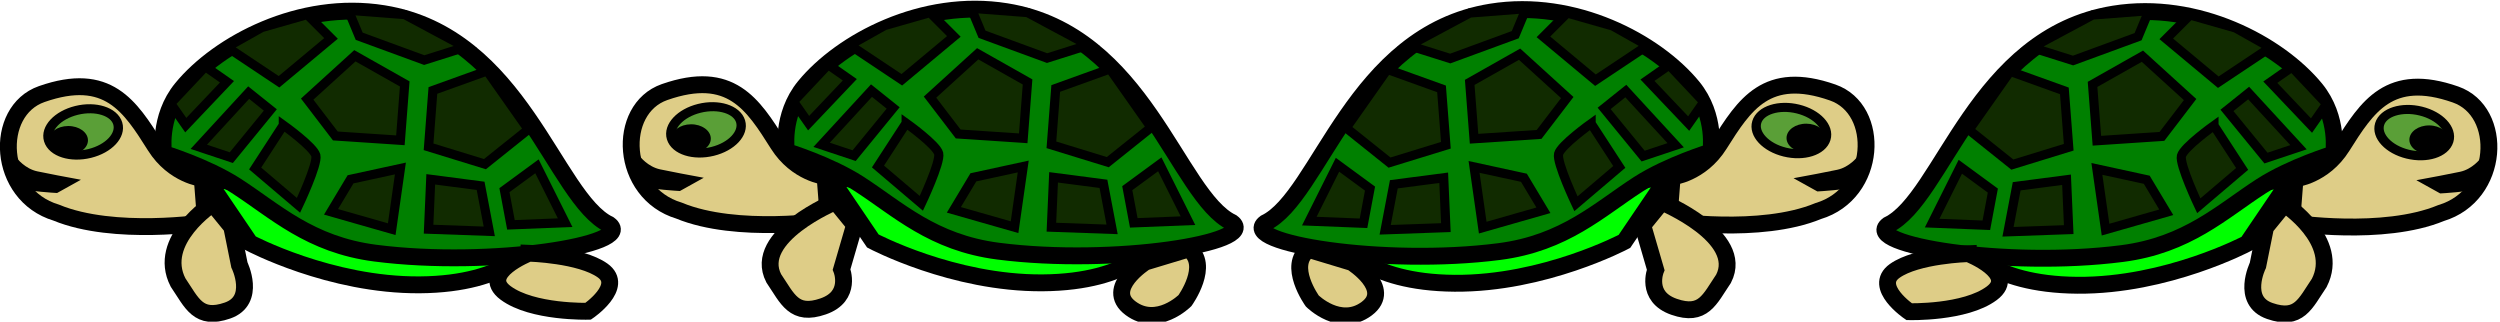 <?xml version="1.0" encoding="UTF-8" standalone="no"?>
<!-- Created with Inkscape (http://www.inkscape.org/) -->

<svg
   xmlns:dc="http://purl.org/dc/elements/1.1/"
   xmlns:cc="http://creativecommons.org/ns#"
   xmlns:rdf="http://www.w3.org/1999/02/22-rdf-syntax-ns#"
   xmlns:svg="http://www.w3.org/2000/svg"
   xmlns="http://www.w3.org/2000/svg"
   xmlns:sodipodi="http://sodipodi.sourceforge.net/DTD/sodipodi-0.dtd"
   xmlns:inkscape="http://www.inkscape.org/namespaces/inkscape"
   width="272"
   height="35"
   viewBox="0 0 272 35"
   id="svg4140"
   version="1.1"
   inkscape:version="0.91 r13725"
   sodipodi:docname="tortoise_small.svg"
   inkscape:export-filename="/home/ali/repos/esst/game/assets/tortoise_small.png"
   inkscape:export-xdpi="90"
   inkscape:export-ydpi="90">
  <defs
     id="defs4142" />
  <sodipodi:namedview
     id="base"
     pagecolor="#ffffff"
     bordercolor="#666666"
     borderopacity="1.0"
     inkscape:pageopacity="0.0"
     inkscape:pageshadow="2"
     inkscape:zoom="4.24"
     inkscape:cx="67.650034"
     inkscape:cy="6.1434388"
     inkscape:document-units="px"
     inkscape:current-layer="layer1"
     showgrid="true"
     units="px"
     inkscape:window-width="1366"
     inkscape:window-height="718"
     inkscape:window-x="0"
     inkscape:window-y="0"
     inkscape:window-maximized="1"
     fit-margin-top="0"
     fit-margin-left="0"
     fit-margin-right="0"
     fit-margin-bottom="0"
     showguides="true"
     inkscape:guide-bbox="true">
    <sodipodi:guide
       position="66.981,40.094"
       orientation="1,0"
       id="guide5516" />
    <inkscape:grid
       type="xygrid"
       id="grid5518"
       spacingx="68" />
  </sodipodi:namedview>
  <g
     inkscape:label="Layer 1"
     inkscape:groupmode="layer"
     id="layer1"
     transform="translate(3.232,-1017.522)">
    <path
       style="fill:#00ff00;fill-rule:evenodd;stroke:#000000;stroke-width:1.836px;stroke-linecap:butt;stroke-linejoin:miter;stroke-opacity:1"
       d="m 19.066,1036.724 4.903,7.232 c 0,0 8.723,4.63 18.472,4.556 9.749,-0.074 12.297,-4.395 12.297,-4.395 z"
       id="path4701"
       inkscape:connector-curvature="0"
       sodipodi:nodetypes="ccccc" />
    <path
       style="fill:#008000;fill-rule:evenodd;stroke:#000000;stroke-width:1.836px;stroke-linecap:butt;stroke-linejoin:miter;stroke-opacity:1"
       d="m 14.572,1034.223 c 0,0 -0.636,-3.897 1.976,-7.081 3.996,-4.871 12.873,-9.602 21.941,-8.137 14.996,2.423 18.588,20.075 24.56,22.944 2.906,2.162 -12.812,4.739 -25.442,3.115 -7.141,-0.918 -10.905,-4.589 -15.145,-7.324 -3.259,-2.102 -7.89,-3.517 -7.89,-3.517 z"
       id="path4699"
       inkscape:connector-curvature="0"
       sodipodi:nodetypes="cscccsc" />
    <path
       style="fill:#decd87;fill-rule:evenodd;stroke:#000000;stroke-width:1.836px;stroke-linecap:butt;stroke-linejoin:miter;stroke-opacity:1"
       d="m 18.77,1036.935 c 0,0 -3.105,-0.326 -5.118,-3.518 -2.737,-4.342 -5.149,-8.179 -12.345,-5.66 -5.271,1.845 -4.854,10.967 1.579,12.899 6.316,2.607 16.255,1.072 16.255,1.072 z"
       id="path4703"
       inkscape:connector-curvature="0"
       sodipodi:nodetypes="cssccc" />
    <path
       style="fill:#decd87;fill-rule:evenodd;stroke:#000000;stroke-width:1.836px;stroke-linecap:butt;stroke-linejoin:miter;stroke-opacity:1"
       d="m 19.916,1039.678 c 0,0 -6.14,3.993 -3.778,8.574 1.517,2.239 2.189,4.163 5.379,3.058 3.19,-1.105 1.298,-4.965 1.298,-4.965 l -0.834,-4.134 z"
       id="path4705"
       inkscape:connector-curvature="0"
       sodipodi:nodetypes="cccccc" />
    <path
       style="fill:#decd87;fill-rule:evenodd;stroke:#000000;stroke-width:1.836px;stroke-linecap:butt;stroke-linejoin:miter;stroke-opacity:1"
       d="m 54.327,1045.069 c 0,0 -5.454,2.159 -2.548,4.321 2.906,2.162 8.979,1.996 8.979,1.996 0,0 3.987,-2.713 1.569,-4.437 -2.418,-1.724 -8,-1.88 -8,-1.88 z"
       id="path4707"
       inkscape:connector-curvature="0"
       sodipodi:nodetypes="ccccc" />
    <ellipse
       style="color:#000000;clip-rule:nonzero;display:inline;overflow:visible;visibility:visible;opacity:1;isolation:auto;mix-blend-mode:normal;color-interpolation:sRGB;color-interpolation-filters:linearRGB;solid-color:#000000;solid-opacity:1;fill:#008000;fill-opacity:0.595;fill-rule:evenodd;stroke:#000000;stroke-width:1.001;stroke-linecap:butt;stroke-linejoin:miter;stroke-miterlimit:4;stroke-dasharray:none;stroke-dashoffset:0;stroke-opacity:1;color-rendering:auto;image-rendering:auto;shape-rendering:auto;text-rendering:auto;enable-background:accumulate"
       id="path4717"
       cx="-296.323"
       cy="1005.286"
       rx="3.876"
       ry="2.451"
       transform="matrix(0.971,-0.239,0.292,0.956,0,0)" />
    <path
       style="fill:#112b00;fill-rule:evenodd;stroke:#000000;stroke-width:1px;stroke-linecap:butt;stroke-linejoin:miter;stroke-opacity:1"
       d="m 27.594,1031.136 -3.066,4.717 4.717,4.009 c 0,0 2.123,-4.481 1.887,-5.425 -0.236,-0.943 -3.538,-3.302 -3.538,-3.302 z"
       id="path4746"
       inkscape:connector-curvature="0" />
    <path
       style="fill:#112b00;fill-rule:evenodd;stroke:#000000;stroke-width:1px;stroke-linecap:butt;stroke-linejoin:miter;stroke-opacity:1"
       d="m 34.906,1037.032 5.425,-1.179 -0.943,6.604 -6.604,-1.887 z"
       id="path4748"
       inkscape:connector-curvature="0" />
    <path
       style="fill:#112b00;fill-rule:evenodd;stroke:#000000;stroke-width:1px;stroke-linecap:butt;stroke-linejoin:miter;stroke-opacity:1"
       d="m 43.632,1037.032 -0.236,5.425 6.604,0.236 -0.943,-4.953 z"
       id="path4750"
       inkscape:connector-curvature="0" />
    <path
       style="fill:#112b00;fill-rule:evenodd;stroke:#000000;stroke-width:1px;stroke-linecap:butt;stroke-linejoin:miter;stroke-opacity:1"
       d="m 55.189,1035.617 -3.538,2.594 0.708,3.773 5.896,-0.236 z"
       id="path4752"
       inkscape:connector-curvature="0"
       sodipodi:nodetypes="ccccc" />
    <path
       style="fill:#112b00;fill-rule:evenodd;stroke:#000000;stroke-width:1px;stroke-linecap:butt;stroke-linejoin:miter;stroke-opacity:1"
       d="m 34.67,1018.636 1.179,2.83 7.075,2.594 4.481,-1.415 -6.604,-3.538 z"
       id="path4756"
       inkscape:connector-curvature="0"
       sodipodi:nodetypes="cccccc" />
    <path
       style="fill:#112b00;fill-rule:evenodd;stroke:#000000;stroke-width:1px;stroke-linecap:butt;stroke-linejoin:miter;stroke-opacity:1"
       d="m 21.934,1034.674 4.245,-5.189 -2.358,-1.887 -5.425,5.896 z"
       id="path4758"
       inkscape:connector-curvature="0" />
    <path
       style="fill:#112b00;fill-rule:evenodd;stroke:#000000;stroke-width:1px;stroke-linecap:butt;stroke-linejoin:miter;stroke-opacity:1"
       d="m 21.462,1026.419 -4.481,4.717 -1.651,-2.358 3.774,-4.009 z"
       id="path4760"
       inkscape:connector-curvature="0" />
    <path
       style="fill:#112b00;fill-rule:evenodd;stroke:#000000;stroke-width:1px;stroke-linecap:butt;stroke-linejoin:miter;stroke-opacity:1"
       d="m 21.462,1022.645 5.66,3.773 5.66,-4.717 -2.594,-2.594 -4.953,1.415 z"
       id="path4762"
       inkscape:connector-curvature="0"
       sodipodi:nodetypes="cccccc" />
    <path
       style="fill:#112b00;fill-rule:evenodd;stroke:#000000;stroke-width:1px;stroke-linecap:butt;stroke-linejoin:miter;stroke-opacity:1"
       d="m 33.255,1032.315 -3.066,-4.009 5.189,-4.717 5.425,3.066 -0.472,6.132 z"
       id="path4764"
       inkscape:connector-curvature="0" />
    <path
       style="fill:#112b00;fill-rule:evenodd;stroke:#000000;stroke-width:1px;stroke-linecap:butt;stroke-linejoin:miter;stroke-opacity:1"
       d="m 49.764,1025.24 -5.896,2.123 -0.472,6.132 6.132,1.887 4.717,-3.774 z"
       id="path4766"
       inkscape:connector-curvature="0"
       sodipodi:nodetypes="cccccc" />
    <ellipse
       style="color:#000000;clip-rule:nonzero;display:inline;overflow:visible;visibility:visible;opacity:1;isolation:auto;mix-blend-mode:normal;color-interpolation:sRGB;color-interpolation-filters:linearRGB;solid-color:#000000;solid-opacity:1;fill:#000000;fill-opacity:1;fill-rule:evenodd;stroke:none;stroke-width:2;stroke-linecap:butt;stroke-linejoin:miter;stroke-miterlimit:4;stroke-dasharray:none;stroke-dashoffset:0;stroke-opacity:1;color-rendering:auto;image-rendering:auto;shape-rendering:auto;text-rendering:auto;enable-background:accumulate"
       id="path4770"
       cx="-4.07"
       cy="1032.769"
       rx="2.146"
       ry="1.565"
       transform="matrix(1,-0.007,0.008,1,0,0)" />
    <path
       style="fill:#000000;fill-opacity:1;fill-rule:evenodd;stroke:#000000;stroke-width:1.064px;stroke-linecap:butt;stroke-linejoin:miter;stroke-opacity:1"
       d="m -1.811,1035.064 c 0,0 0.972,1.296 2.527,1.62 1.555,0.324 3.305,0.648 3.305,0.648 l -1.166,0.648 c 0,0 -2.916,-0.162 -3.694,-0.486 -0.778,-0.324 -0.972,-2.43 -0.972,-2.43 z"
       id="path4776"
       inkscape:connector-curvature="0" />
    <path
       style="fill:#00ff00;fill-rule:evenodd;stroke:#000000;stroke-width:1.836px;stroke-linecap:butt;stroke-linejoin:miter;stroke-opacity:1"
       d="m 86.83,1036.507 4.903,7.232 c 0,0 8.723,4.63 18.472,4.556 9.749,-0.074 12.297,-4.395 12.297,-4.395 z"
       id="path4701-2"
       inkscape:connector-curvature="0"
       sodipodi:nodetypes="ccccc" />
    <path
       style="fill:#008000;fill-rule:evenodd;stroke:#000000;stroke-width:1.836px;stroke-linecap:butt;stroke-linejoin:miter;stroke-opacity:1"
       d="m 82.336,1034.006 c 0,0 -0.636,-3.897 1.976,-7.081 3.996,-4.871 12.873,-9.602 21.941,-8.137 14.996,2.423 18.588,20.075 24.56,22.944 2.906,2.162 -12.812,4.739 -25.442,3.115 -7.141,-0.918 -10.905,-4.589 -15.145,-7.324 -3.259,-2.102 -7.89,-3.517 -7.89,-3.517 z"
       id="path4699-2"
       inkscape:connector-curvature="0"
       sodipodi:nodetypes="cscccsc" />
    <path
       style="fill:#decd87;fill-rule:evenodd;stroke:#000000;stroke-width:1.836px;stroke-linecap:butt;stroke-linejoin:miter;stroke-opacity:1"
       d="m 86.534,1036.718 c 0,0 -3.105,-0.326 -5.118,-3.518 -2.737,-4.342 -5.149,-8.179 -12.345,-5.66 -5.271,1.845 -4.854,10.967 1.579,12.899 6.316,2.607 16.255,1.072 16.255,1.072 z"
       id="path4703-3"
       inkscape:connector-curvature="0"
       sodipodi:nodetypes="cssccc" />
    <path
       style="fill:#decd87;fill-rule:evenodd;stroke:#000000;stroke-width:1.836px;stroke-linecap:butt;stroke-linejoin:miter;stroke-opacity:1"
       d="m 87.68,1039.461 c 0,0 -9.093,3.757 -6.731,8.338 1.517,2.239 2.189,4.163 5.379,3.058 3.19,-1.105 2.005,-4.021 2.005,-4.021 l 1.411,-4.842 z"
       id="path4705-0"
       inkscape:connector-curvature="0"
       sodipodi:nodetypes="cccccc" />
    <path
       style="fill:#decd87;fill-rule:evenodd;stroke:#000000;stroke-width:1.836px;stroke-linecap:butt;stroke-linejoin:miter;stroke-opacity:1"
       d="m 121.384,1046.031 c 0,0 -4.511,2.867 -1.605,5.029 2.906,2.162 5.913,-0.834 5.913,-0.834 0,0 2.807,-3.892 0.39,-5.616 z"
       id="path4707-5"
       inkscape:connector-curvature="0"
       sodipodi:nodetypes="ccccc" />
    <ellipse
       style="color:#000000;clip-rule:nonzero;display:inline;overflow:visible;visibility:visible;opacity:1;isolation:auto;mix-blend-mode:normal;color-interpolation:sRGB;color-interpolation-filters:linearRGB;solid-color:#000000;solid-opacity:1;fill:#008000;fill-opacity:0.595;fill-rule:evenodd;stroke:#000000;stroke-width:1.001;stroke-linecap:butt;stroke-linejoin:miter;stroke-miterlimit:4;stroke-dasharray:none;stroke-dashoffset:0;stroke-opacity:1;color-rendering:auto;image-rendering:auto;shape-rendering:auto;text-rendering:auto;enable-background:accumulate"
       id="path4717-1"
       cx="-231.347"
       cy="1021.295"
       rx="3.876"
       ry="2.451"
       transform="matrix(0.971,-0.239,0.292,0.956,0,0)" />
    <path
       style="fill:#112b00;fill-rule:evenodd;stroke:#000000;stroke-width:1px;stroke-linecap:butt;stroke-linejoin:miter;stroke-opacity:1"
       d="m 95.358,1030.919 -3.066,4.717 4.717,4.009 c 0,0 2.123,-4.481 1.887,-5.425 -0.236,-0.943 -3.538,-3.302 -3.538,-3.302 z"
       id="path4746-7"
       inkscape:connector-curvature="0" />
    <path
       style="fill:#112b00;fill-rule:evenodd;stroke:#000000;stroke-width:1px;stroke-linecap:butt;stroke-linejoin:miter;stroke-opacity:1"
       d="m 102.67,1036.815 5.425,-1.179 -0.943,6.604 -6.604,-1.887 z"
       id="path4748-5"
       inkscape:connector-curvature="0" />
    <path
       style="fill:#112b00;fill-rule:evenodd;stroke:#000000;stroke-width:1px;stroke-linecap:butt;stroke-linejoin:miter;stroke-opacity:1"
       d="m 111.396,1036.815 -0.236,5.425 6.604,0.236 -0.943,-4.953 z"
       id="path4750-9"
       inkscape:connector-curvature="0" />
    <path
       style="fill:#112b00;fill-rule:evenodd;stroke:#000000;stroke-width:1px;stroke-linecap:butt;stroke-linejoin:miter;stroke-opacity:1"
       d="m 122.953,1035.4 -3.538,2.594 0.708,3.773 5.896,-0.236 z"
       id="path4752-0"
       inkscape:connector-curvature="0"
       sodipodi:nodetypes="ccccc" />
    <path
       style="fill:#112b00;fill-rule:evenodd;stroke:#000000;stroke-width:1px;stroke-linecap:butt;stroke-linejoin:miter;stroke-opacity:1"
       d="m 102.434,1018.419 1.179,2.83 7.075,2.594 4.481,-1.415 -6.604,-3.538 z"
       id="path4756-6"
       inkscape:connector-curvature="0"
       sodipodi:nodetypes="cccccc" />
    <path
       style="fill:#112b00;fill-rule:evenodd;stroke:#000000;stroke-width:1px;stroke-linecap:butt;stroke-linejoin:miter;stroke-opacity:1"
       d="m 89.698,1034.457 4.245,-5.189 -2.358,-1.887 -5.425,5.896 z"
       id="path4758-0"
       inkscape:connector-curvature="0" />
    <path
       style="fill:#112b00;fill-rule:evenodd;stroke:#000000;stroke-width:1px;stroke-linecap:butt;stroke-linejoin:miter;stroke-opacity:1"
       d="m 89.226,1026.202 -4.481,4.717 -1.651,-2.358 3.774,-4.009 z"
       id="path4760-4"
       inkscape:connector-curvature="0" />
    <path
       style="fill:#112b00;fill-rule:evenodd;stroke:#000000;stroke-width:1px;stroke-linecap:butt;stroke-linejoin:miter;stroke-opacity:1"
       d="m 89.226,1022.428 5.66,3.773 5.66,-4.717 -2.594,-2.594 L 93,1020.306 Z"
       id="path4762-8"
       inkscape:connector-curvature="0"
       sodipodi:nodetypes="cccccc" />
    <path
       style="fill:#112b00;fill-rule:evenodd;stroke:#000000;stroke-width:1px;stroke-linecap:butt;stroke-linejoin:miter;stroke-opacity:1"
       d="m 101.019,1032.098 -3.066,-4.009 5.189,-4.717 5.425,3.066 -0.472,6.132 z"
       id="path4764-7"
       inkscape:connector-curvature="0" />
    <path
       style="fill:#112b00;fill-rule:evenodd;stroke:#000000;stroke-width:1px;stroke-linecap:butt;stroke-linejoin:miter;stroke-opacity:1"
       d="m 117.528,1025.023 -5.896,2.123 -0.472,6.132 6.132,1.887 4.717,-3.774 z"
       id="path4766-7"
       inkscape:connector-curvature="0"
       sodipodi:nodetypes="cccccc" />
    <ellipse
       style="color:#000000;clip-rule:nonzero;display:inline;overflow:visible;visibility:visible;opacity:1;isolation:auto;mix-blend-mode:normal;color-interpolation:sRGB;color-interpolation-filters:linearRGB;solid-color:#000000;solid-opacity:1;fill:#000000;fill-opacity:1;fill-rule:evenodd;stroke:none;stroke-width:2;stroke-linecap:butt;stroke-linejoin:miter;stroke-miterlimit:4;stroke-dasharray:none;stroke-dashoffset:0;stroke-opacity:1;color-rendering:auto;image-rendering:auto;shape-rendering:auto;text-rendering:auto;enable-background:accumulate"
       id="path4770-2"
       cx="63.694"
       cy="1033.055"
       rx="2.146"
       ry="1.565"
       transform="matrix(1,-0.007,0.008,1,0,0)" />
    <path
       style="fill:#000000;fill-opacity:1;fill-rule:evenodd;stroke:#000000;stroke-width:1.064px;stroke-linecap:butt;stroke-linejoin:miter;stroke-opacity:1"
       d="m 65.953,1034.848 c 0,0 0.972,1.296 2.527,1.62 1.555,0.324 3.305,0.648 3.305,0.648 l -1.166,0.648 c 0,0 -2.916,-0.162 -3.694,-0.486 -0.778,-0.324 -0.972,-2.43 -0.972,-2.43 z"
       id="path4776-1"
       inkscape:connector-curvature="0" />
    <path
       style="fill:#00ff00;fill-rule:evenodd;stroke:#000000;stroke-width:1.836px;stroke-linecap:butt;stroke-linejoin:miter;stroke-opacity:1"
       d="m 246.173,1036.771 -4.903,7.232 c 0,0 -8.723,4.63 -18.472,4.556 -9.749,-0.074 -12.297,-4.395 -12.297,-4.395 z"
       id="path4701-8"
       inkscape:connector-curvature="0"
       sodipodi:nodetypes="ccccc" />
    <path
       style="fill:#008000;fill-rule:evenodd;stroke:#000000;stroke-width:1.836px;stroke-linecap:butt;stroke-linejoin:miter;stroke-opacity:1"
       d="m 250.668,1034.27 c 0,0 0.636,-3.897 -1.976,-7.081 -3.996,-4.871 -12.873,-9.602 -21.941,-8.137 -14.996,2.423 -18.588,20.075 -24.56,22.944 -2.906,2.162 12.812,4.739 25.442,3.115 7.141,-0.918 10.905,-4.589 15.145,-7.324 3.259,-2.102 7.89,-3.517 7.89,-3.517 z"
       id="path4699-0"
       inkscape:connector-curvature="0"
       sodipodi:nodetypes="cscccsc" />
    <path
       style="fill:#decd87;fill-rule:evenodd;stroke:#000000;stroke-width:1.836px;stroke-linecap:butt;stroke-linejoin:miter;stroke-opacity:1"
       d="m 246.469,1036.982 c 0,0 3.105,-0.326 5.118,-3.518 2.737,-4.342 5.149,-8.179 12.345,-5.66 5.271,1.845 4.854,10.967 -1.579,12.899 -6.316,2.607 -16.255,1.072 -16.255,1.072 z"
       id="path4703-9"
       inkscape:connector-curvature="0"
       sodipodi:nodetypes="cssccc" />
    <path
       style="fill:#decd87;fill-rule:evenodd;stroke:#000000;stroke-width:1.836px;stroke-linecap:butt;stroke-linejoin:miter;stroke-opacity:1"
       d="m 245.324,1039.725 c 0,0 6.14,3.993 3.778,8.574 -1.517,2.239 -2.189,4.163 -5.379,3.058 -3.19,-1.105 -1.298,-4.965 -1.298,-4.965 l 0.834,-4.134 z"
       id="path4705-5"
       inkscape:connector-curvature="0"
       sodipodi:nodetypes="cccccc" />
    <path
       style="fill:#decd87;fill-rule:evenodd;stroke:#000000;stroke-width:1.836px;stroke-linecap:butt;stroke-linejoin:miter;stroke-opacity:1"
       d="m 210.913,1045.116 c 0,0 5.454,2.159 2.548,4.321 -2.906,2.162 -8.979,1.996 -8.979,1.996 0,0 -3.987,-2.713 -1.569,-4.437 2.418,-1.724 8,-1.88 8,-1.88 z"
       id="path4707-1"
       inkscape:connector-curvature="0"
       sodipodi:nodetypes="ccccc" />
    <ellipse
       style="color:#000000;clip-rule:nonzero;display:inline;overflow:visible;visibility:visible;opacity:1;isolation:auto;mix-blend-mode:normal;color-interpolation:sRGB;color-interpolation-filters:linearRGB;solid-color:#000000;solid-opacity:1;fill:#008000;fill-opacity:0.595;fill-rule:evenodd;stroke:#000000;stroke-width:1.001;stroke-linecap:butt;stroke-linejoin:miter;stroke-miterlimit:4;stroke-dasharray:none;stroke-dashoffset:0;stroke-opacity:1;color-rendering:auto;image-rendering:auto;shape-rendering:auto;text-rendering:auto;enable-background:accumulate"
       id="path4717-4"
       cx="-550.415"
       cy="941.842"
       rx="3.876"
       ry="2.451"
       transform="matrix(-0.971,-0.239,-0.292,0.956,0,0)" />
    <path
       style="fill:#112b00;fill-rule:evenodd;stroke:#000000;stroke-width:1px;stroke-linecap:butt;stroke-linejoin:miter;stroke-opacity:1"
       d="m 237.645,1031.183 3.066,4.717 -4.717,4.009 c 0,0 -2.123,-4.481 -1.887,-5.425 0.236,-0.943 3.538,-3.302 3.538,-3.302 z"
       id="path4746-1"
       inkscape:connector-curvature="0" />
    <path
       style="fill:#112b00;fill-rule:evenodd;stroke:#000000;stroke-width:1px;stroke-linecap:butt;stroke-linejoin:miter;stroke-opacity:1"
       d="m 230.334,1037.079 -5.425,-1.179 0.943,6.604 6.604,-1.887 z"
       id="path4748-4"
       inkscape:connector-curvature="0" />
    <path
       style="fill:#112b00;fill-rule:evenodd;stroke:#000000;stroke-width:1px;stroke-linecap:butt;stroke-linejoin:miter;stroke-opacity:1"
       d="m 221.608,1037.079 0.236,5.425 -6.604,0.236 0.943,-4.953 z"
       id="path4750-8"
       inkscape:connector-curvature="0" />
    <path
       style="fill:#112b00;fill-rule:evenodd;stroke:#000000;stroke-width:1px;stroke-linecap:butt;stroke-linejoin:miter;stroke-opacity:1"
       d="m 210.051,1035.664 3.538,2.594 -0.708,3.773 -5.896,-0.236 z"
       id="path4752-9"
       inkscape:connector-curvature="0"
       sodipodi:nodetypes="ccccc" />
    <path
       style="fill:#112b00;fill-rule:evenodd;stroke:#000000;stroke-width:1px;stroke-linecap:butt;stroke-linejoin:miter;stroke-opacity:1"
       d="m 230.57,1018.683 -1.179,2.83 -7.075,2.594 -4.481,-1.415 6.604,-3.538 z"
       id="path4756-4"
       inkscape:connector-curvature="0"
       sodipodi:nodetypes="cccccc" />
    <path
       style="fill:#112b00;fill-rule:evenodd;stroke:#000000;stroke-width:1px;stroke-linecap:butt;stroke-linejoin:miter;stroke-opacity:1"
       d="m 243.306,1034.721 -4.245,-5.189 2.358,-1.887 5.425,5.896 z"
       id="path4758-4"
       inkscape:connector-curvature="0" />
    <path
       style="fill:#112b00;fill-rule:evenodd;stroke:#000000;stroke-width:1px;stroke-linecap:butt;stroke-linejoin:miter;stroke-opacity:1"
       d="m 243.777,1026.466 4.481,4.717 1.651,-2.358 -3.774,-4.009 z"
       id="path4760-7"
       inkscape:connector-curvature="0" />
    <path
       style="fill:#112b00;fill-rule:evenodd;stroke:#000000;stroke-width:1px;stroke-linecap:butt;stroke-linejoin:miter;stroke-opacity:1"
       d="m 243.777,1022.692 -5.66,3.773 -5.66,-4.717 2.594,-2.594 4.953,1.415 z"
       id="path4762-6"
       inkscape:connector-curvature="0"
       sodipodi:nodetypes="cccccc" />
    <path
       style="fill:#112b00;fill-rule:evenodd;stroke:#000000;stroke-width:1px;stroke-linecap:butt;stroke-linejoin:miter;stroke-opacity:1"
       d="m 231.985,1032.362 3.066,-4.009 -5.189,-4.717 -5.425,3.066 0.472,6.132 z"
       id="path4764-8"
       inkscape:connector-curvature="0" />
    <path
       style="fill:#112b00;fill-rule:evenodd;stroke:#000000;stroke-width:1px;stroke-linecap:butt;stroke-linejoin:miter;stroke-opacity:1"
       d="m 215.475,1025.287 5.896,2.123 0.472,6.132 -6.132,1.887 -4.717,-3.774 z"
       id="path4766-2"
       inkscape:connector-curvature="0"
       sodipodi:nodetypes="cccccc" />
    <ellipse
       style="color:#000000;clip-rule:nonzero;display:inline;overflow:visible;visibility:visible;opacity:1;isolation:auto;mix-blend-mode:normal;color-interpolation:sRGB;color-interpolation-filters:linearRGB;solid-color:#000000;solid-opacity:1;fill:#000000;fill-opacity:1;fill-rule:evenodd;stroke:none;stroke-width:2;stroke-linecap:butt;stroke-linejoin:miter;stroke-miterlimit:4;stroke-dasharray:none;stroke-dashoffset:0;stroke-opacity:1;color-rendering:auto;image-rendering:auto;shape-rendering:auto;text-rendering:auto;enable-background:accumulate"
       id="path4770-8"
       cx="-269.301"
       cy="1030.847"
       rx="2.146"
       ry="1.565"
       transform="matrix(-1,-0.007,-0.008,1,0,0)" />
    <path
       style="fill:#000000;fill-opacity:1;fill-rule:evenodd;stroke:#000000;stroke-width:1.064px;stroke-linecap:butt;stroke-linejoin:miter;stroke-opacity:1"
       d="m 267.051,1035.112 c 0,0 -0.972,1.296 -2.527,1.62 -1.555,0.324 -3.305,0.648 -3.305,0.648 l 1.166,0.648 c 0,0 2.916,-0.162 3.694,-0.486 0.778,-0.324 0.972,-2.43 0.972,-2.43 z"
       id="path4776-3"
       inkscape:connector-curvature="0" />
    <path
       style="fill:#00ff00;fill-rule:evenodd;stroke:#000000;stroke-width:1.836px;stroke-linecap:butt;stroke-linejoin:miter;stroke-opacity:1"
       d="m 178.409,1036.554 -4.903,7.232 c 0,0 -8.723,4.63 -18.472,4.556 -9.749,-0.074 -12.297,-4.395 -12.297,-4.395 z"
       id="path4701-2-4"
       inkscape:connector-curvature="0"
       sodipodi:nodetypes="ccccc" />
    <path
       style="fill:#008000;fill-rule:evenodd;stroke:#000000;stroke-width:1.836px;stroke-linecap:butt;stroke-linejoin:miter;stroke-opacity:1"
       d="m 182.904,1034.053 c 0,0 0.636,-3.897 -1.976,-7.081 -3.996,-4.871 -12.873,-9.602 -21.941,-8.137 -14.996,2.423 -18.588,20.075 -24.56,22.944 -2.906,2.162 12.812,4.739 25.442,3.115 7.141,-0.918 10.905,-4.589 15.145,-7.324 3.259,-2.102 7.89,-3.517 7.89,-3.517 z"
       id="path4699-2-5"
       inkscape:connector-curvature="0"
       sodipodi:nodetypes="cscccsc" />
    <path
       style="fill:#decd87;fill-rule:evenodd;stroke:#000000;stroke-width:1.836px;stroke-linecap:butt;stroke-linejoin:miter;stroke-opacity:1"
       d="m 178.705,1036.765 c 0,0 3.105,-0.326 5.118,-3.518 2.737,-4.342 5.149,-8.179 12.345,-5.66 5.271,1.845 4.854,10.967 -1.579,12.899 -6.316,2.607 -16.255,1.072 -16.255,1.072 z"
       id="path4703-3-1"
       inkscape:connector-curvature="0"
       sodipodi:nodetypes="cssccc" />
    <path
       style="fill:#decd87;fill-rule:evenodd;stroke:#000000;stroke-width:1.836px;stroke-linecap:butt;stroke-linejoin:miter;stroke-opacity:1"
       d="m 177.56,1039.508 c 0,0 9.093,3.757 6.731,8.338 -1.517,2.239 -2.189,4.163 -5.379,3.058 -3.19,-1.105 -2.005,-4.021 -2.005,-4.021 l -1.411,-4.842 z"
       id="path4705-0-5"
       inkscape:connector-curvature="0"
       sodipodi:nodetypes="cccccc" />
    <path
       style="fill:#decd87;fill-rule:evenodd;stroke:#000000;stroke-width:1.836px;stroke-linecap:butt;stroke-linejoin:miter;stroke-opacity:1"
       d="m 143.856,1046.078 c 0,0 4.511,2.867 1.605,5.029 -2.906,2.162 -5.913,-0.834 -5.913,-0.834 0,0 -2.807,-3.892 -0.39,-5.616 z"
       id="path4707-5-8"
       inkscape:connector-curvature="0"
       sodipodi:nodetypes="ccccc" />
    <ellipse
       style="color:#000000;clip-rule:nonzero;display:inline;overflow:visible;visibility:visible;opacity:1;isolation:auto;mix-blend-mode:normal;color-interpolation:sRGB;color-interpolation-filters:linearRGB;solid-color:#000000;solid-opacity:1;fill:#008000;fill-opacity:0.595;fill-rule:evenodd;stroke:#000000;stroke-width:1.001;stroke-linecap:butt;stroke-linejoin:miter;stroke-miterlimit:4;stroke-dasharray:none;stroke-dashoffset:0;stroke-opacity:1;color-rendering:auto;image-rendering:auto;shape-rendering:auto;text-rendering:auto;enable-background:accumulate"
       id="path4717-1-7"
       cx="-485.439"
       cy="957.851"
       rx="3.876"
       ry="2.451"
       transform="matrix(-0.971,-0.239,-0.292,0.956,0,0)" />
    <path
       style="fill:#112b00;fill-rule:evenodd;stroke:#000000;stroke-width:1px;stroke-linecap:butt;stroke-linejoin:miter;stroke-opacity:1"
       d="m 169.881,1030.966 3.066,4.717 -4.717,4.009 c 0,0 -2.123,-4.481 -1.887,-5.425 0.236,-0.943 3.538,-3.302 3.538,-3.302 z"
       id="path4746-7-6"
       inkscape:connector-curvature="0" />
    <path
       style="fill:#112b00;fill-rule:evenodd;stroke:#000000;stroke-width:1px;stroke-linecap:butt;stroke-linejoin:miter;stroke-opacity:1"
       d="m 162.57,1036.862 -5.425,-1.179 0.943,6.604 6.604,-1.887 z"
       id="path4748-5-4"
       inkscape:connector-curvature="0" />
    <path
       style="fill:#112b00;fill-rule:evenodd;stroke:#000000;stroke-width:1px;stroke-linecap:butt;stroke-linejoin:miter;stroke-opacity:1"
       d="m 153.843,1036.862 0.236,5.425 -6.604,0.236 0.943,-4.953 z"
       id="path4750-9-7"
       inkscape:connector-curvature="0" />
    <path
       style="fill:#112b00;fill-rule:evenodd;stroke:#000000;stroke-width:1px;stroke-linecap:butt;stroke-linejoin:miter;stroke-opacity:1"
       d="m 142.287,1035.447 3.538,2.594 -0.708,3.773 -5.896,-0.236 z"
       id="path4752-0-3"
       inkscape:connector-curvature="0"
       sodipodi:nodetypes="ccccc" />
    <path
       style="fill:#112b00;fill-rule:evenodd;stroke:#000000;stroke-width:1px;stroke-linecap:butt;stroke-linejoin:miter;stroke-opacity:1"
       d="m 162.806,1018.466 -1.179,2.83 -7.075,2.594 -4.481,-1.415 6.604,-3.538 z"
       id="path4756-6-1"
       inkscape:connector-curvature="0"
       sodipodi:nodetypes="cccccc" />
    <path
       style="fill:#112b00;fill-rule:evenodd;stroke:#000000;stroke-width:1px;stroke-linecap:butt;stroke-linejoin:miter;stroke-opacity:1"
       d="m 175.542,1034.504 -4.245,-5.189 2.358,-1.887 5.425,5.896 z"
       id="path4758-0-1"
       inkscape:connector-curvature="0" />
    <path
       style="fill:#112b00;fill-rule:evenodd;stroke:#000000;stroke-width:1px;stroke-linecap:butt;stroke-linejoin:miter;stroke-opacity:1"
       d="m 176.013,1026.249 4.481,4.717 1.651,-2.358 -3.774,-4.009 z"
       id="path4760-4-7"
       inkscape:connector-curvature="0" />
    <path
       style="fill:#112b00;fill-rule:evenodd;stroke:#000000;stroke-width:1px;stroke-linecap:butt;stroke-linejoin:miter;stroke-opacity:1"
       d="m 176.013,1022.475 -5.66,3.773 -5.66,-4.717 2.594,-2.594 4.953,1.415 z"
       id="path4762-8-0"
       inkscape:connector-curvature="0"
       sodipodi:nodetypes="cccccc" />
    <path
       style="fill:#112b00;fill-rule:evenodd;stroke:#000000;stroke-width:1px;stroke-linecap:butt;stroke-linejoin:miter;stroke-opacity:1"
       d="m 164.221,1032.145 3.066,-4.009 -5.189,-4.717 -5.425,3.066 0.472,6.132 z"
       id="path4764-7-1"
       inkscape:connector-curvature="0" />
    <path
       style="fill:#112b00;fill-rule:evenodd;stroke:#000000;stroke-width:1px;stroke-linecap:butt;stroke-linejoin:miter;stroke-opacity:1"
       d="m 147.711,1025.07 5.896,2.123 0.472,6.132 -6.132,1.887 -4.717,-3.774 z"
       id="path4766-7-8"
       inkscape:connector-curvature="0"
       sodipodi:nodetypes="cccccc" />
    <ellipse
       style="color:#000000;clip-rule:nonzero;display:inline;overflow:visible;visibility:visible;opacity:1;isolation:auto;mix-blend-mode:normal;color-interpolation:sRGB;color-interpolation-filters:linearRGB;solid-color:#000000;solid-opacity:1;fill:#000000;fill-opacity:1;fill-rule:evenodd;stroke:none;stroke-width:2;stroke-linecap:butt;stroke-linejoin:miter;stroke-miterlimit:4;stroke-dasharray:none;stroke-dashoffset:0;stroke-opacity:1;color-rendering:auto;image-rendering:auto;shape-rendering:auto;text-rendering:auto;enable-background:accumulate"
       id="path4770-2-7"
       cx="-201.537"
       cy="1031.133"
       rx="2.146"
       ry="1.565"
       transform="matrix(-1,-0.007,-0.008,1,0,0)" />
    <path
       style="fill:#000000;fill-opacity:1;fill-rule:evenodd;stroke:#000000;stroke-width:1.064px;stroke-linecap:butt;stroke-linejoin:miter;stroke-opacity:1"
       d="m 199.286,1034.895 c 0,0 -0.972,1.296 -2.527,1.62 -1.555,0.324 -3.305,0.648 -3.305,0.648 l 1.166,0.648 c 0,0 2.916,-0.162 3.694,-0.486 0.778,-0.324 0.972,-2.43 0.972,-2.43 z"
       id="path4776-1-5"
       inkscape:connector-curvature="0" />
  </g>
</svg>
